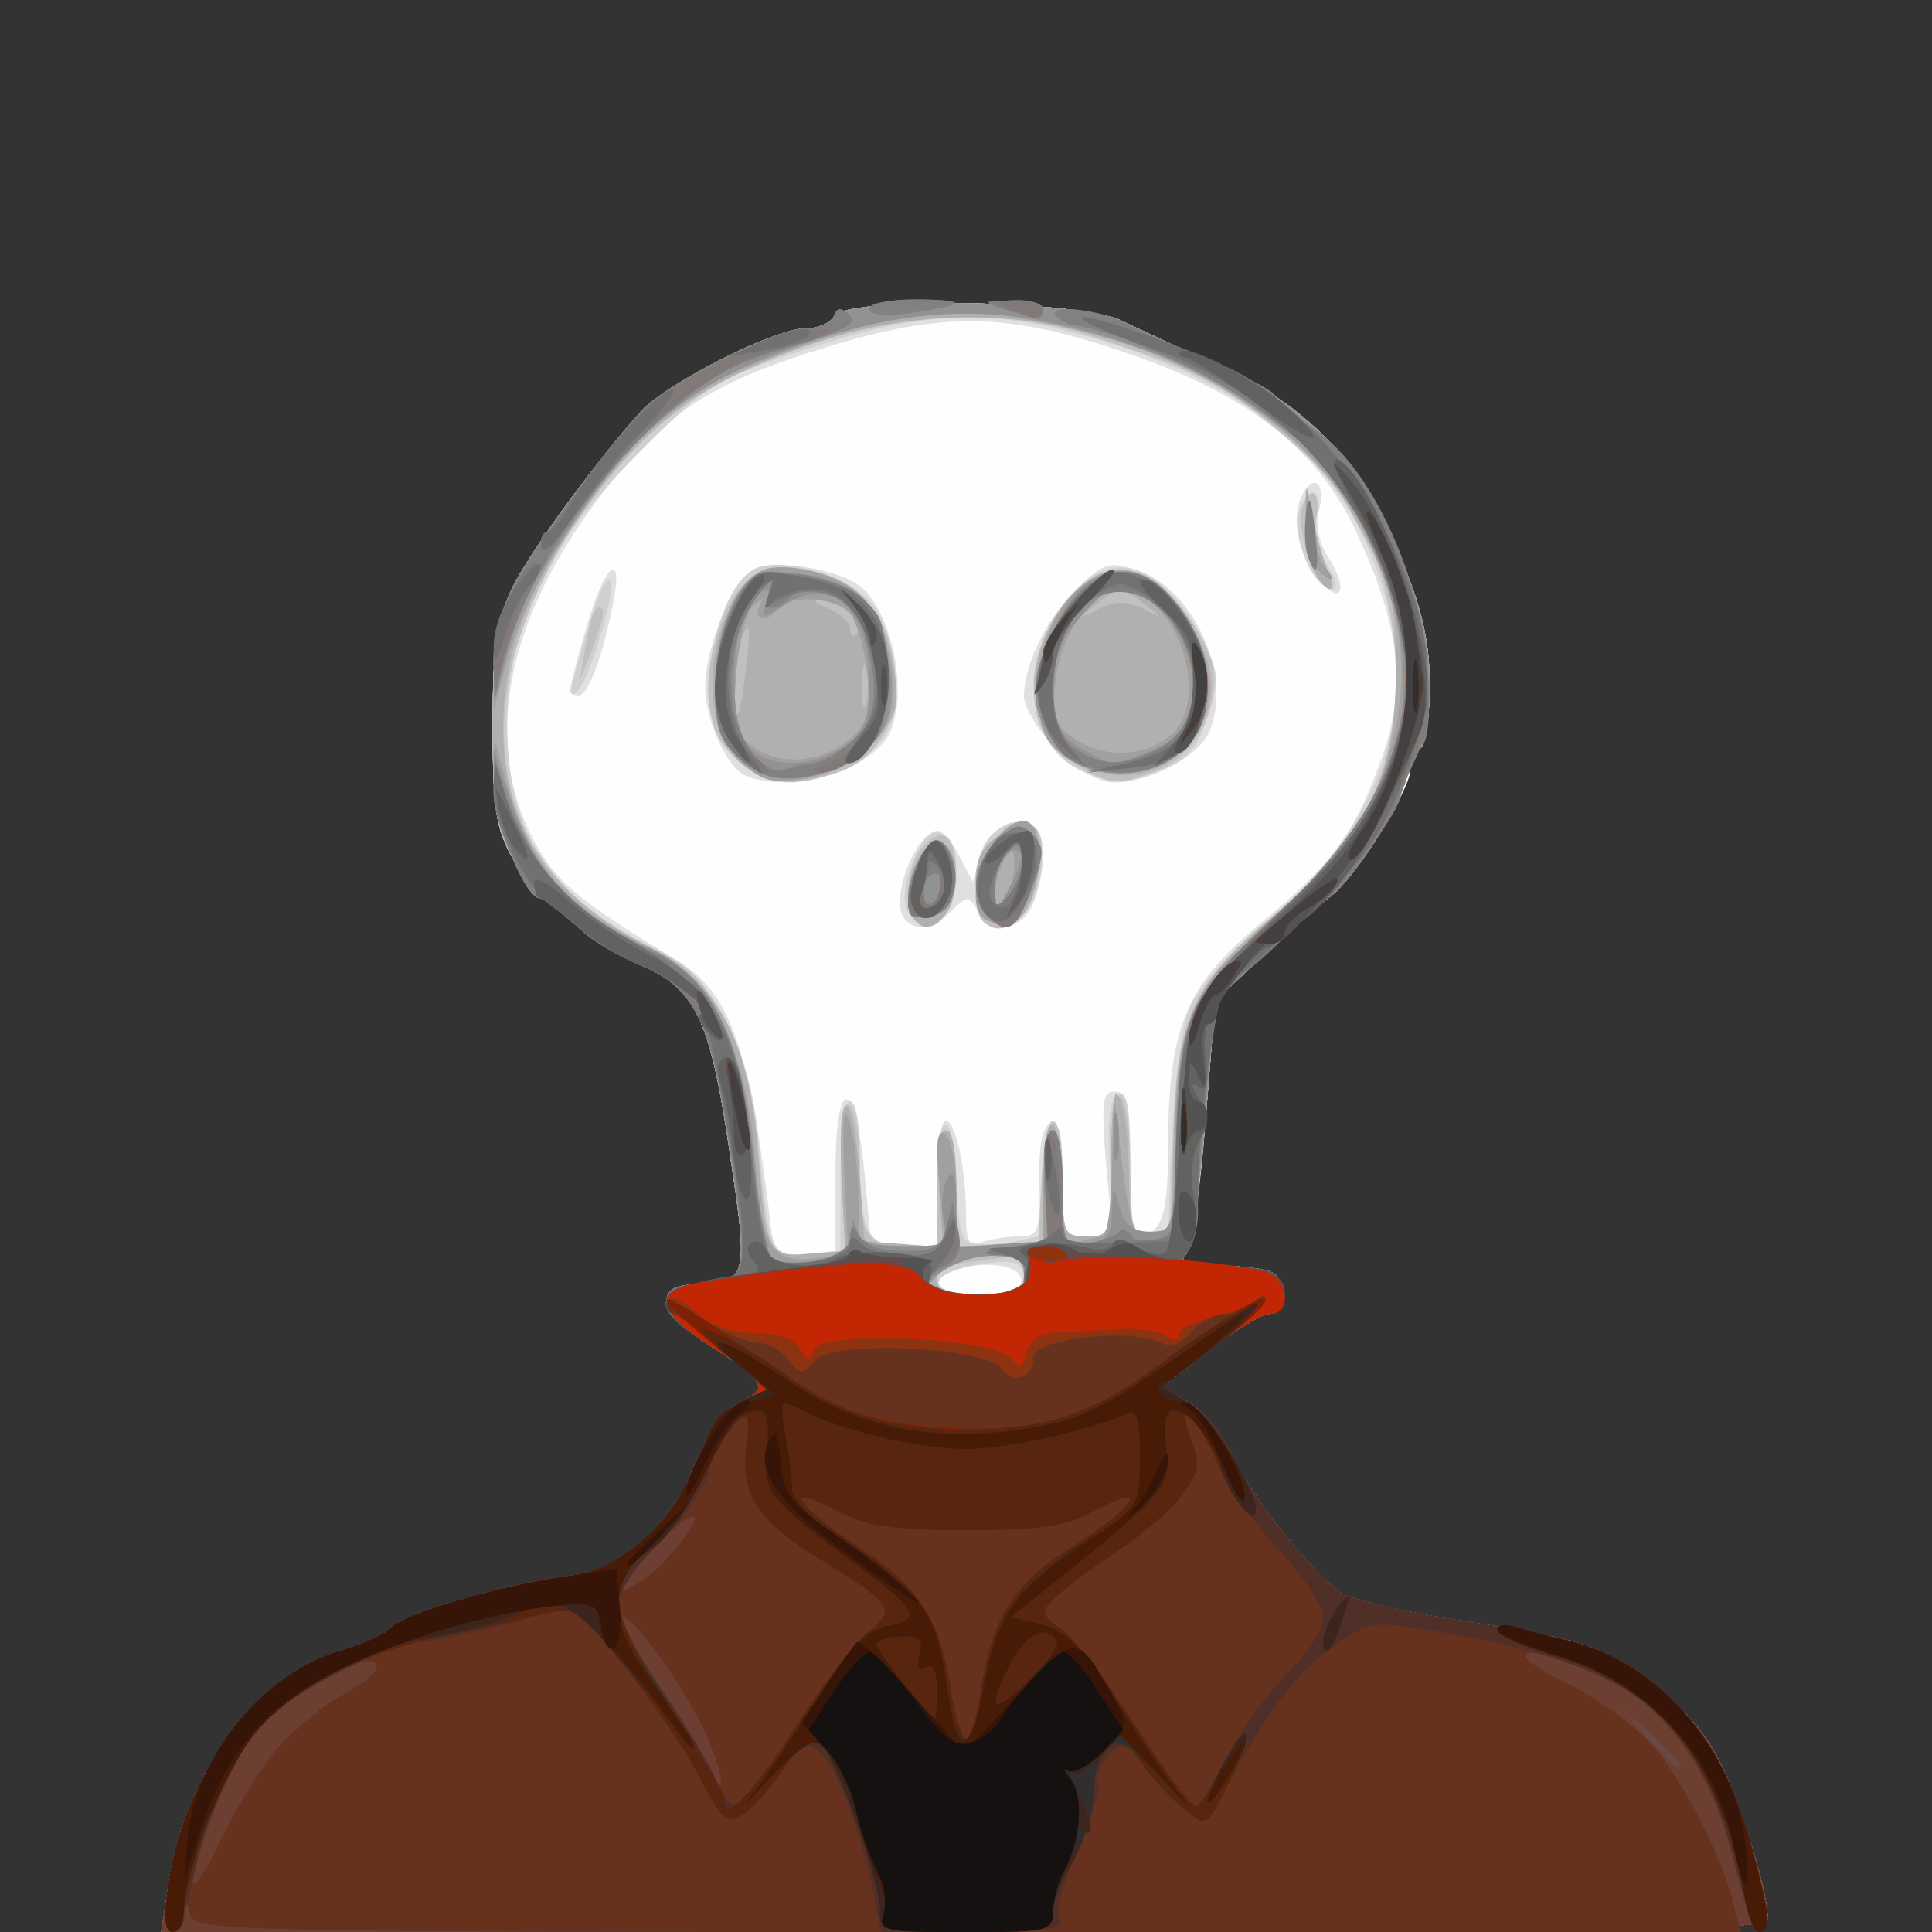 <!DOCTYPE svg PUBLIC "-//W3C//DTD SVG 20010904//EN" "http://www.w3.org/TR/2001/REC-SVG-20010904/DTD/svg10.dtd">
<svg version="1.0" xmlns="http://www.w3.org/2000/svg" width="200px" height="200px" viewBox="0 0 2000 2000" preserveAspectRatio="xMidYMid meet">
<rect x="0" y="0" width="2000" height="2000" fill="#333333" stroke="none"/>
<g id="layer101" fill="#fefefe" stroke="none">
 <path d="M174 1954 c15 -115 93 -221 181 -246 22 -6 45 -17 50 -23 12 -14 120 -46 180 -53 58 -6 104 -45 133 -113 15 -36 33 -61 49 -68 30 -14 25 -21 -32 -58 -52 -32 -60 -63 -17 -63 55 0 57 -7 39 -126 -21 -148 -36 -180 -92 -204 -25 -11 -57 -31 -72 -45 -16 -14 -30 -25 -34 -25 -3 0 -15 -17 -27 -39 -19 -33 -22 -54 -22 -140 0 -84 4 -109 21 -144 21 -41 91 -136 133 -181 27 -30 138 -86 170 -86 13 0 26 -6 29 -12 6 -21 254 -18 298 4 19 9 59 28 89 41 100 43 158 102 198 199 24 57 32 92 32 137 0 33 -4 63 -10 66 -5 3 -10 13 -10 22 0 21 -59 114 -84 132 -11 8 -42 35 -69 61 l-49 46 -10 124 c-5 69 -14 130 -20 137 -8 10 -2 13 30 13 22 0 47 3 56 6 20 8 21 44 1 44 -9 0 -37 17 -64 38 l-48 38 28 16 c15 9 34 32 42 50 18 43 91 134 119 149 12 6 61 17 109 25 48 7 105 17 126 23 56 15 117 63 147 113 23 39 56 143 56 175 0 11 -159 13 -831 13 l-832 0 7 -46z"/>
 </g>
<g id="layer102" fill="#e1e0e0" stroke="none">
 <path d="M174 1954 c15 -115 93 -221 181 -246 22 -6 45 -17 50 -23 12 -14 120 -46 180 -53 58 -6 104 -45 133 -113 15 -36 33 -61 49 -68 30 -14 25 -21 -32 -58 -52 -32 -60 -63 -17 -63 55 0 57 -7 39 -126 -21 -148 -36 -180 -92 -204 -25 -11 -57 -31 -72 -45 -16 -14 -30 -25 -34 -25 -3 0 -15 -17 -27 -39 -19 -33 -22 -54 -22 -140 0 -84 4 -109 21 -144 21 -41 91 -136 133 -181 27 -30 138 -86 170 -86 13 0 26 -6 29 -12 6 -21 254 -18 298 4 19 9 59 28 89 41 100 43 158 102 198 199 24 57 32 92 32 137 0 33 -4 62 -9 65 -5 3 -12 17 -15 32 -9 33 -55 105 -80 123 -11 8 -42 35 -69 61 l-49 46 -10 124 c-6 69 -15 131 -20 138 -8 9 -1 12 30 12 22 0 47 3 56 6 20 8 21 44 1 44 -9 0 -37 17 -64 38 l-48 38 28 16 c15 9 34 32 42 50 18 43 91 134 119 149 12 6 61 17 109 25 48 7 105 17 126 23 56 15 117 63 147 113 23 39 56 143 56 175 0 11 -159 13 -831 13 l-832 0 7 -46z m883 -629 c0 -16 -41 -21 -71 -9 -30 12 -16 24 27 24 32 0 44 -4 44 -15z m-192 -107 c-1 -105 20 -107 30 -3 l7 75 34 0 34 0 0 -65 c0 -36 4 -65 9 -65 10 0 21 49 21 97 0 28 3 34 16 29 9 -3 26 -6 38 -6 21 0 23 -4 22 -57 -1 -36 3 -58 12 -60 9 -3 12 12 12 56 0 59 1 61 26 61 l26 0 -7 -75 c-5 -64 -4 -75 9 -75 13 0 16 13 16 75 0 41 3 75 8 75 23 -1 31 -21 31 -82 0 -137 16 -177 104 -249 69 -58 91 -89 119 -169 24 -70 17 -130 -25 -223 -40 -90 -112 -147 -236 -190 -126 -44 -193 -45 -314 -8 -115 35 -164 65 -225 141 -105 131 -134 261 -82 365 24 47 45 65 152 130 53 32 73 88 94 258 5 47 6 48 37 45 l32 -3 0 -77z"/>
 <path d="M935 949 c-13 -21 14 -89 36 -89 5 0 15 12 22 26 l14 27 7 -26 c6 -26 37 -44 56 -32 13 8 13 46 0 79 -11 30 -44 35 -58 9 -9 -16 -11 -16 -27 0 -19 19 -41 22 -50 6z"/>
 <path d="M772 803 c-19 -7 -42 -58 -42 -92 0 -41 28 -109 50 -121 19 -10 72 -4 103 12 38 19 60 115 37 159 -21 37 -102 61 -148 42z"/>
 <path d="M1094 776 c-19 -19 -34 -44 -34 -55 0 -34 25 -84 57 -114 27 -25 32 -26 62 -16 60 21 99 116 71 170 -13 24 -61 49 -96 49 -16 0 -38 -12 -60 -34z"/>
 <path d="M590 715 c0 -3 7 -32 17 -65 17 -63 39 -84 28 -27 -11 56 -26 97 -36 97 -5 0 -9 -2 -9 -5z"/>
 <path d="M1368 603 c-21 -24 -31 -59 -23 -83 10 -30 28 -25 21 6 -5 17 -1 35 9 51 20 30 15 51 -7 26z"/>
 </g>
<g id="layer103" fill="#d0d0d0" stroke="none">
 <path d="M174 1954 c15 -115 93 -221 181 -246 22 -6 45 -17 50 -23 12 -14 120 -46 180 -53 58 -6 104 -45 133 -113 15 -36 33 -61 49 -68 30 -14 25 -21 -32 -58 -52 -32 -60 -63 -17 -63 55 0 57 -7 39 -126 -21 -148 -36 -180 -92 -204 -25 -11 -57 -31 -72 -45 -16 -14 -30 -25 -34 -25 -3 0 -15 -17 -27 -39 -19 -33 -22 -54 -22 -140 0 -84 4 -109 21 -144 21 -41 91 -136 133 -181 27 -30 138 -86 170 -86 13 0 26 -6 29 -12 6 -21 254 -18 298 4 19 9 59 28 89 41 100 43 158 102 198 199 24 57 32 92 32 137 0 33 -4 62 -9 65 -5 3 -12 17 -15 32 -9 33 -55 105 -80 123 -11 8 -42 35 -69 61 l-49 46 -10 124 c-6 69 -15 131 -20 138 -8 9 -1 12 30 12 22 0 47 3 56 6 20 8 21 44 1 44 -9 0 -37 17 -64 38 l-48 38 28 16 c15 9 34 32 42 50 18 43 91 134 119 149 12 6 61 17 109 25 48 7 105 17 126 23 56 15 117 63 147 113 23 39 56 143 56 175 0 11 -159 13 -831 13 l-832 0 7 -46z m886 -627 c0 -21 -8 -24 -47 -18 -55 9 -55 31 1 31 32 0 46 -4 46 -13z m-190 -107 c0 -47 4 -80 10 -80 6 0 10 24 10 53 0 83 7 97 46 97 l34 0 0 -66 c0 -41 4 -63 10 -59 6 3 10 30 10 60 0 30 5 57 11 60 6 4 26 4 45 1 l34 -7 0 -59 c0 -33 4 -60 10 -60 6 0 10 27 10 60 0 58 1 60 26 60 26 0 26 0 23 -72 -3 -51 0 -72 9 -75 9 -4 12 15 12 71 0 69 2 76 20 76 14 0 20 -7 20 -22 3 -116 10 -189 23 -218 9 -20 44 -59 82 -90 129 -107 164 -245 98 -390 -47 -104 -147 -175 -303 -216 -94 -25 -163 -20 -277 18 -93 31 -102 37 -170 105 -99 99 -137 179 -138 282 0 116 43 179 159 236 54 26 92 99 101 193 11 120 12 122 51 122 l34 0 0 -80z"/>
 <path d="M941 946 c-15 -18 12 -90 31 -84 17 6 22 66 7 84 -15 18 -23 18 -38 0z"/>
 <path d="M1017 953 c-13 -13 -7 -72 9 -88 38 -38 68 7 44 66 -12 27 -38 38 -53 22z"/>
 <path d="M763 786 c-23 -20 -28 -32 -28 -73 0 -56 20 -110 46 -124 26 -13 93 5 119 33 26 28 37 102 19 135 -15 28 -64 53 -103 53 -14 0 -38 -11 -53 -24z"/>
 <path d="M1124 800 c-70 -28 -71 -133 -2 -197 35 -32 83 -13 117 48 23 43 24 49 12 88 -10 34 -20 46 -46 57 -39 16 -51 16 -81 4z"/>
 <path d="M593 705 c22 -80 31 -105 38 -105 10 0 -19 101 -33 115 -7 7 -8 4 -5 -10z"/>
 <path d="M1362 598 c-15 -20 -23 -54 -16 -72 10 -25 22 -19 16 9 -2 14 3 36 12 50 17 25 7 36 -12 13z"/>
 </g>
<g id="layer104" fill="#c1c0bf" stroke="none">
 <path d="M174 1954 c15 -115 93 -221 181 -246 22 -6 45 -17 50 -23 12 -14 120 -46 180 -53 58 -6 104 -45 133 -113 15 -36 33 -61 49 -68 30 -14 25 -21 -32 -58 -52 -32 -60 -63 -17 -63 55 0 57 -7 39 -126 -21 -148 -36 -180 -92 -204 -25 -11 -57 -31 -72 -45 -16 -14 -30 -25 -34 -25 -3 0 -15 -17 -27 -39 -19 -33 -22 -54 -22 -140 0 -84 4 -109 21 -144 21 -41 91 -136 133 -181 27 -30 138 -86 170 -86 13 0 26 -6 29 -12 6 -21 254 -18 298 4 19 9 59 28 89 41 100 43 158 102 198 199 24 57 32 92 32 137 0 33 -4 62 -9 65 -5 3 -12 17 -15 32 -9 33 -55 105 -80 123 -11 8 -42 35 -69 61 l-49 46 -10 124 c-6 69 -15 131 -20 138 -8 9 -1 12 30 12 22 0 47 3 56 6 20 8 21 44 1 44 -9 0 -37 17 -64 38 l-48 38 28 16 c15 9 34 32 42 50 18 43 91 134 119 149 12 6 61 17 109 25 48 7 105 17 126 23 56 15 117 63 147 113 23 39 56 143 56 175 0 11 -159 13 -831 13 l-832 0 7 -46z m886 -635 c0 -18 -4 -20 -37 -15 -21 3 -41 5 -45 6 -5 0 -8 7 -8 15 0 11 12 15 45 15 39 0 45 -3 45 -21z m-189 -103 c-2 -55 0 -76 8 -72 6 4 11 31 11 61 0 74 6 85 46 85 l34 0 0 -60 c0 -33 4 -60 10 -60 6 0 10 27 10 61 l0 60 43 -3 42 -3 3 -62 c4 -80 22 -82 22 -3 0 57 1 60 25 60 24 0 25 -2 25 -76 0 -47 4 -73 10 -69 6 3 10 37 10 76 0 62 2 69 20 69 11 0 20 -6 21 -12 1 -7 2 -51 4 -98 3 -117 21 -154 104 -223 93 -78 126 -143 126 -247 -1 -106 -37 -184 -118 -251 -61 -52 -90 -67 -197 -101 -112 -37 -241 -22 -375 43 -112 55 -221 213 -232 340 -10 109 41 195 147 248 47 23 59 35 82 82 18 37 29 77 33 129 9 109 10 112 53 108 l37 -3 -4 -79z"/>
 <path d="M947 953 c-13 -12 -7 -62 9 -77 21 -22 34 -11 34 28 0 41 -24 68 -43 49z"/>
 <path d="M1017 953 c-4 -3 -7 -21 -7 -39 0 -25 7 -38 25 -50 33 -22 49 -9 42 33 -9 51 -38 79 -60 56z"/>
 <path d="M767 790 c-33 -26 -42 -71 -27 -125 18 -64 45 -86 94 -75 53 12 83 43 91 95 8 56 -13 99 -56 114 -46 16 -73 14 -102 -9z"/>
 <path d="M1118 794 c-34 -18 -48 -43 -48 -84 0 -58 47 -120 91 -120 33 0 84 54 94 99 9 44 -18 94 -58 109 -41 15 -46 15 -79 -4z"/>
 <path d="M606 670 c6 -36 11 -46 18 -39 2 2 -3 20 -10 39 l-14 35 6 -35z"/>
 <path d="M1356 580 c-7 -18 -11 -41 -9 -51 8 -28 21 -23 16 5 -3 13 0 34 7 46 6 12 9 24 6 27 -3 3 -12 -9 -20 -27z"/>
 </g>
<g id="layer105" fill="#b1b0b0" stroke="none">
 <path d="M174 1954 c15 -115 93 -221 181 -246 22 -6 45 -17 50 -23 12 -14 120 -46 180 -53 58 -6 104 -45 133 -113 15 -36 33 -61 49 -68 30 -14 25 -21 -32 -58 -52 -32 -60 -63 -17 -63 55 0 57 -7 39 -126 -21 -148 -36 -180 -92 -204 -25 -11 -57 -31 -72 -45 -16 -14 -30 -25 -34 -25 -3 0 -15 -17 -27 -39 -19 -33 -22 -54 -22 -140 0 -84 4 -109 21 -144 21 -41 91 -136 133 -181 27 -30 138 -86 170 -86 13 0 26 -6 29 -12 6 -21 254 -18 298 4 19 9 59 28 89 41 100 43 158 102 198 199 24 57 32 92 32 137 0 33 -4 62 -9 65 -5 3 -12 17 -15 32 -9 33 -55 105 -80 123 -11 8 -42 35 -69 61 l-49 46 -10 124 c-6 69 -15 131 -20 138 -8 9 -1 12 30 12 22 0 47 3 56 6 20 8 21 44 1 44 -9 0 -37 17 -64 38 l-48 38 28 16 c15 9 34 32 42 50 18 43 91 134 119 149 12 6 61 17 109 25 48 7 105 17 126 23 56 15 117 63 147 113 23 39 56 143 56 175 0 11 -159 13 -831 13 l-832 0 7 -46z m886 -634 c0 -15 -7 -20 -29 -20 -39 0 -61 9 -61 26 0 10 13 14 45 14 38 0 45 -3 45 -20z m-189 -105 c-4 -95 12 -92 19 3 l5 67 41 3 40 3 -4 -61 c-3 -40 -1 -60 7 -60 7 0 11 22 11 60 l0 60 45 0 45 0 0 -66 c0 -41 4 -63 10 -59 6 3 10 31 10 61 0 51 1 54 25 54 24 0 25 -2 25 -77 0 -42 3 -74 6 -71 8 9 12 37 13 96 1 45 4 52 21 52 24 0 22 8 25 -105 4 -122 19 -156 105 -228 94 -79 125 -141 125 -252 0 -73 -3 -86 -38 -150 -30 -57 -49 -79 -104 -118 -137 -98 -302 -124 -457 -73 -105 35 -163 73 -221 147 -65 83 -97 152 -103 225 -9 119 37 197 149 254 73 38 105 97 114 218 8 98 10 104 53 100 l37 -3 -4 -80z"/>
 <path d="M943 944 c-9 -23 10 -69 27 -69 19 0 26 51 9 71 -15 18 -28 18 -36 -2z"/>
 <path d="M1023 953 c-7 -2 -13 -20 -13 -39 0 -25 6 -38 26 -50 22 -15 27 -15 35 -3 11 16 4 66 -12 86 -12 14 -16 15 -36 6z"/>
 <path d="M773 795 c-45 -32 -48 -127 -5 -184 16 -21 26 -25 53 -23 64 7 93 37 105 108 5 36 3 45 -22 73 -35 39 -96 51 -131 26z m0 -110 c4 -32 3 -43 -3 -30 -8 19 -14 93 -6 84 2 -2 6 -26 9 -54z m124 8 c-3 -10 -5 -2 -5 17 0 19 2 27 5 18 2 -10 2 -26 0 -35z m-17 -58 c-7 -8 -20 -15 -29 -14 -11 0 -9 3 7 9 12 5 22 15 22 21 0 7 3 9 6 6 4 -4 1 -13 -6 -22z"/>
 <path d="M1120 792 c-59 -30 -65 -110 -14 -172 45 -53 96 -35 137 46 41 81 -43 167 -123 126z m63 -162 c21 11 21 10 3 -4 -11 -9 -23 -16 -26 -16 -3 0 -15 7 -26 16 -18 14 -18 15 4 4 16 -8 28 -8 45 0z"/>
 <path d="M1360 591 c-5 -11 -9 -35 -9 -53 l1 -33 8 35 c4 19 11 43 15 53 10 23 -2 22 -15 -2z"/>
 </g>
<g id="layer106" fill="#a1a09f" stroke="none">
 <path d="M174 1954 c15 -115 93 -221 181 -246 22 -6 45 -17 50 -23 12 -14 120 -46 180 -53 58 -6 104 -45 133 -113 15 -36 33 -61 49 -68 30 -14 25 -21 -32 -58 -52 -32 -60 -63 -17 -63 55 0 57 -7 39 -126 -21 -148 -36 -180 -92 -204 -25 -11 -57 -31 -72 -45 -16 -14 -30 -25 -34 -25 -16 0 -49 -82 -48 -121 l1 -44 13 48 c21 75 55 119 122 155 32 17 66 39 75 49 32 35 55 108 60 187 6 88 17 106 67 98 l29 -4 -4 -81 c-2 -56 -1 -74 5 -57 5 14 9 49 10 78 l1 52 44 0 44 0 -5 -62 c-5 -45 -3 -59 5 -54 7 4 12 31 12 62 l0 54 45 0 45 0 0 -60 c0 -33 4 -60 10 -60 6 0 10 27 10 61 0 52 2 60 16 55 9 -3 20 -6 25 -6 5 0 10 -33 10 -72 l2 -73 9 73 c9 67 12 73 32 70 19 -3 21 -9 22 -88 1 -113 16 -161 62 -202 96 -86 130 -127 152 -184 64 -167 -25 -343 -215 -429 -72 -33 -199 -59 -254 -52 -73 9 -216 61 -259 95 -75 60 -153 177 -177 266 l-14 51 0 -43 c-1 -25 8 -60 20 -85 21 -41 91 -136 133 -181 27 -30 138 -86 170 -86 13 0 26 -6 29 -12 6 -21 254 -18 298 4 19 9 59 28 89 41 100 43 158 102 198 199 24 57 32 92 32 137 0 33 -4 62 -9 65 -5 3 -12 17 -15 32 -9 33 -55 105 -80 123 -11 8 -42 35 -69 61 l-49 46 -10 124 c-6 69 -15 131 -20 138 -8 9 -1 12 30 12 22 0 47 3 56 6 20 8 21 44 1 44 -9 0 -37 17 -64 38 l-48 38 28 16 c15 9 34 32 42 50 18 43 91 134 119 149 12 6 61 17 109 25 48 7 105 17 126 23 56 15 117 63 147 113 23 39 56 143 56 175 0 11 -159 13 -831 13 l-832 0 7 -46z m886 -634 c0 -16 -7 -20 -34 -20 -29 0 -66 20 -66 36 0 2 23 4 50 4 43 0 50 -3 50 -20z"/>
 <path d="M1023 953 c-32 -12 1 -103 37 -103 18 0 22 47 6 79 -17 31 -21 34 -43 24z m27 -58 c0 -17 -2 -17 -10 -5 -5 8 -10 24 -10 35 0 17 2 17 10 5 5 -8 10 -24 10 -35z"/>
 <path d="M940 928 c0 -13 6 -33 14 -44 19 -25 39 -7 34 32 -2 21 -9 30 -25 32 -18 3 -23 -1 -23 -20z"/>
 <path d="M766 787 c-21 -21 -26 -36 -26 -77 0 -54 19 -103 46 -118 22 -13 83 2 106 26 25 25 41 93 28 126 -11 31 -47 55 -93 63 -29 4 -40 1 -61 -20z m117 -25 c15 -13 18 -27 15 -64 -3 -26 -11 -54 -18 -63 -14 -17 -65 -20 -75 -5 -9 15 -27 12 -19 -2 5 -10 4 -10 -6 -1 -8 7 -16 39 -18 72 -4 52 -2 60 19 75 28 20 73 15 102 -12z"/>
 <path d="M1099 781 c-19 -16 -24 -29 -24 -68 0 -97 80 -157 133 -100 75 80 48 187 -48 187 -22 0 -47 -8 -61 -19z m109 -17 c49 -34 12 -152 -49 -154 -28 0 -61 46 -66 93 -5 38 -2 47 18 61 30 20 68 21 97 0z"/>
 <path d="M1362 588 c-7 -7 -11 -28 -10 -47 l1 -36 4 35 c3 19 9 41 15 47 13 16 6 17 -10 1z"/>
 </g>
<g id="layer107" fill="#939292" stroke="none">
 <path d="M174 1954 c15 -115 93 -221 181 -246 22 -6 45 -17 50 -23 12 -14 120 -46 180 -53 58 -6 104 -45 133 -113 15 -36 33 -61 49 -68 30 -14 25 -21 -32 -58 -52 -32 -60 -63 -17 -63 55 0 57 -7 39 -126 -21 -148 -36 -180 -92 -204 -25 -11 -57 -31 -72 -45 -16 -14 -30 -25 -34 -25 -15 0 -49 -82 -48 -116 l0 -39 13 40 c28 88 68 134 143 164 68 28 102 93 114 225 5 49 13 94 18 99 4 4 25 5 45 2 27 -6 36 -12 37 -29 1 -17 2 -17 6 -3 3 13 15 17 50 17 44 0 45 -1 40 -28 -3 -15 -2 -34 4 -42 6 -11 9 -2 9 28 l0 43 47 -3 47 -3 -3 -57 c-1 -36 2 -58 8 -58 7 0 11 24 11 59 0 57 1 59 25 57 21 -1 25 -6 26 -31 1 -29 1 -29 8 -5 5 18 14 25 31 25 24 0 25 -2 27 -86 3 -135 12 -157 96 -233 149 -133 176 -250 96 -414 -41 -84 -127 -149 -249 -189 -117 -38 -204 -38 -323 1 -106 35 -167 79 -230 168 -55 78 -67 101 -83 158 l-12 45 -1 -38 c-1 -21 9 -57 20 -80 21 -41 91 -136 133 -181 27 -30 138 -86 170 -86 13 0 26 -6 29 -12 6 -21 254 -18 298 4 19 9 59 28 89 41 100 43 158 102 198 199 24 57 32 92 32 137 0 33 -4 62 -9 65 -5 3 -12 17 -15 32 -9 33 -55 105 -80 123 -11 8 -42 35 -69 61 l-49 46 -10 124 c-6 69 -15 131 -20 138 -8 9 -1 12 30 12 22 0 47 3 56 6 20 8 21 44 1 44 -9 0 -37 17 -64 38 l-48 38 28 16 c15 9 34 32 42 50 18 43 91 134 119 149 12 6 61 17 109 25 48 7 105 17 126 23 56 15 117 63 147 113 23 39 56 143 56 175 0 11 -159 13 -831 13 l-832 0 7 -46z m886 -634 c0 -16 -7 -20 -34 -20 -29 0 -66 20 -66 36 0 2 23 4 50 4 43 0 50 -3 50 -20z"/>
 <path d="M1153 1175 c0 -22 2 -30 4 -17 2 12 2 30 0 40 -3 9 -5 -1 -4 -23z"/>
 <path d="M1022 948 c-19 -19 -14 -55 10 -78 19 -18 24 -18 37 -6 12 13 12 20 0 52 -16 41 -29 50 -47 32z m34 -65 c-11 -11 -26 10 -26 35 l1 27 15 -28 c9 -16 13 -31 10 -34z"/>
 <path d="M940 928 c0 -13 7 -33 15 -44 13 -16 16 -17 25 -4 18 26 8 65 -17 68 -18 3 -23 -1 -23 -20z"/>
 <path d="M778 795 c-15 -9 -31 -27 -34 -41 -10 -38 1 -110 21 -140 15 -23 21 -25 63 -20 26 3 54 14 65 25 22 21 36 84 27 120 -12 52 -93 83 -142 56z m85 -16 c30 -16 37 -28 37 -71 0 -79 -39 -114 -89 -81 -22 14 -24 14 -18 -1 10 -26 -9 -18 -21 9 -18 38 -15 120 4 139 18 19 56 21 87 5z"/>
 <path d="M1100 780 c-11 -11 -22 -31 -26 -45 -9 -35 22 -112 53 -132 78 -51 167 104 98 172 -31 32 -96 34 -125 5z m94 -4 c25 -10 35 -22 40 -46 8 -45 -20 -102 -58 -115 -25 -9 -31 -6 -57 23 -21 24 -29 42 -29 70 0 42 6 54 35 70 26 15 29 15 69 -2z"/>
 <path d="M1354 576 c-3 -8 -4 -27 -2 -43 3 -23 5 -20 9 15 5 43 2 53 -7 28z"/>
 </g>
<g id="layer108" fill="#828280" stroke="none">
 <path d="M174 1954 c15 -115 93 -221 181 -246 22 -6 45 -17 50 -23 12 -14 120 -46 180 -53 58 -6 104 -45 133 -113 15 -36 33 -61 49 -68 30 -14 25 -21 -32 -58 -52 -32 -60 -63 -17 -63 56 0 58 -7 39 -133 -22 -143 -36 -173 -93 -198 -24 -10 -56 -30 -71 -44 -16 -14 -30 -25 -34 -25 -14 0 -49 -81 -48 -111 1 -31 1 -32 8 -9 26 84 77 143 152 174 67 28 96 87 109 220 5 49 13 93 19 99 15 15 81 -1 81 -21 1 -15 2 -15 10 -2 5 10 23 15 46 15 32 0 39 -4 44 -25 l6 -25 6 28 c4 21 1 30 -13 38 -33 17 -21 29 30 29 33 0 51 -5 54 -14 7 -19 -1 -26 -32 -27 -17 -1 -12 -4 14 -8 l40 -6 -3 -57 c-2 -36 1 -58 7 -58 7 0 11 25 11 60 0 57 1 61 23 58 12 -2 27 -7 34 -11 6 -4 13 -3 15 3 1 5 13 7 25 4 20 -6 22 -12 22 -92 1 -138 8 -156 100 -242 148 -139 173 -259 87 -416 -25 -46 -49 -71 -104 -111 -58 -42 -149 -82 -194 -87 -3 -1 -10 -4 -14 -8 -13 -14 44 -8 73 7 15 8 56 26 91 41 34 15 62 30 62 34 0 4 18 19 40 34 85 56 147 255 106 340 -9 19 -16 37 -16 40 0 13 -56 91 -74 105 -11 8 -42 35 -69 61 l-49 46 -9 90 c-5 49 -9 104 -9 123 1 18 -4 39 -11 47 -9 12 -5 14 29 14 22 0 47 3 56 6 20 8 21 44 1 44 -9 0 -37 17 -64 38 l-48 38 28 16 c15 9 34 32 42 50 18 43 91 134 119 149 12 6 61 17 109 25 48 7 105 17 126 23 56 15 117 63 147 113 23 39 56 143 56 175 0 11 -159 13 -831 13 l-832 0 7 -46z"/>
 <path d="M1022 948 c-19 -19 -14 -55 10 -78 19 -18 24 -18 37 -6 12 13 12 20 0 52 -16 41 -29 50 -47 32z m38 -61 c0 -16 -3 -17 -15 -7 -8 7 -15 24 -15 39 1 25 1 25 15 7 8 -11 15 -29 15 -39z"/>
 <path d="M944 919 c8 -43 24 -59 37 -39 17 27 6 65 -20 68 -22 4 -23 1 -17 -29z m29 -12 c-3 -5 -9 -3 -14 4 -4 7 -5 17 -2 22 3 5 9 3 14 -4 4 -7 5 -17 2 -22z"/>
 <path d="M785 799 c-11 -6 -26 -19 -32 -27 -19 -23 -16 -101 5 -142 14 -30 22 -35 52 -36 42 -1 86 19 100 46 6 12 10 44 8 72 -2 41 -8 55 -28 69 -33 24 -80 32 -105 18z m59 -9 c7 0 25 -11 39 -24 22 -20 25 -30 21 -67 -3 -23 -10 -51 -15 -61 -12 -22 -57 -34 -72 -19 -16 16 -27 13 -21 -6 5 -15 3 -15 -10 2 -53 64 -28 201 32 180 8 -3 19 -5 26 -5z"/>
 <path d="M1112 788 c-13 -7 -27 -27 -33 -49 -10 -32 -9 -43 11 -84 38 -79 97 -84 140 -13 59 96 -19 193 -118 146z m87 -13 c74 -38 25 -181 -55 -161 -52 13 -75 130 -32 160 28 20 51 20 87 1z"/>
 <path d="M511 687 c-1 -21 8 -56 19 -78 21 -40 95 -142 134 -184 27 -29 139 -85 170 -85 13 0 26 -6 29 -12 3 -10 8 -10 16 -2 9 8 -3 15 -46 28 -32 9 -67 22 -78 28 -97 52 -210 198 -234 303 l-9 40 -1 -38z"/>
 <path d="M1354 576 c-3 -8 -4 -27 -2 -43 3 -23 5 -20 9 15 5 43 2 53 -7 28z"/>
 <path d="M900 320 c0 -5 21 -10 47 -10 55 0 54 5 -4 14 -27 4 -43 2 -43 -4z"/>
 <path d="M1040 320 c-24 -8 -23 -8 8 -9 17 -1 32 4 32 9 0 11 -5 11 -40 0z"/>
 </g>
<g id="layer109" fill="#828081" stroke="none">
 <path d="M174 1954 c15 -115 93 -221 181 -246 22 -6 45 -17 50 -23 12 -14 120 -46 180 -53 58 -6 104 -45 133 -113 15 -36 33 -61 49 -68 30 -14 25 -21 -32 -58 -52 -32 -60 -63 -17 -63 56 0 58 -7 39 -133 -22 -143 -36 -173 -93 -198 -24 -10 -56 -30 -71 -44 -16 -14 -30 -25 -34 -25 -14 0 -49 -81 -48 -111 1 -31 1 -32 8 -9 26 85 77 143 153 174 64 27 94 89 108 225 5 46 13 88 19 94 16 16 81 -1 81 -21 1 -15 2 -15 10 -2 5 9 25 17 45 18 31 2 38 -1 43 -20 5 -21 6 -21 12 -2 5 13 1 23 -11 32 -31 22 -22 32 30 32 33 0 51 -5 54 -14 7 -19 -1 -26 -32 -27 -17 -1 -12 -4 14 -8 l40 -6 -3 -57 c-1 -35 2 -58 8 -58 6 0 10 26 10 60 0 57 1 60 24 60 14 0 28 -5 32 -11 4 -8 8 -8 13 0 4 5 16 8 28 5 20 -6 22 -13 22 -92 1 -138 8 -156 99 -242 91 -85 104 -105 127 -183 21 -72 9 -145 -38 -231 -26 -48 -49 -72 -105 -113 -58 -42 -149 -82 -194 -87 -3 -1 -10 -4 -14 -8 -13 -14 44 -8 73 7 15 8 56 26 91 41 34 15 62 30 62 34 0 4 18 19 40 34 58 39 113 155 118 254 3 43 0 72 -6 72 -5 0 -12 13 -15 30 -7 35 -54 109 -81 129 -11 8 -42 35 -69 61 l-49 46 -9 90 c-5 49 -9 104 -9 123 1 18 -4 39 -11 47 -9 12 -5 14 29 14 22 0 47 3 56 6 20 8 21 44 1 44 -9 0 -37 17 -64 38 l-48 38 28 16 c15 9 34 32 42 50 18 43 91 134 119 149 12 6 61 17 109 25 48 7 105 17 126 23 56 15 117 63 147 113 23 39 56 143 56 175 0 11 -159 13 -831 13 l-832 0 7 -46z"/>
 <path d="M1021 946 c-17 -20 -6 -68 18 -83 15 -10 22 -9 31 3 10 11 10 22 -1 51 -16 42 -31 50 -48 29z m39 -59 c0 -10 -5 -15 -11 -12 -14 9 -28 48 -21 59 7 12 32 -24 32 -47z"/>
 <path d="M940 936 c0 -24 19 -66 29 -66 14 0 23 36 16 60 -7 23 -45 28 -45 6z m32 -34 c-4 -13 -7 -12 -12 4 -4 10 -5 23 -2 28 7 13 21 -16 14 -32z"/>
 <path d="M785 799 c-11 -7 -26 -19 -32 -27 -19 -23 -16 -101 5 -142 14 -30 22 -35 52 -36 42 -1 86 19 100 46 6 12 10 44 8 72 -2 41 -8 54 -28 69 -33 23 -80 31 -105 18z m59 -9 c48 -18 65 -44 60 -91 -3 -24 -10 -51 -15 -61 -12 -23 -52 -33 -78 -19 -17 10 -20 9 -14 -5 4 -11 2 -15 -5 -11 -6 4 -18 27 -27 51 -14 35 -15 51 -5 84 9 36 30 61 52 62 4 0 18 -4 32 -10z"/>
 <path d="M1170 787 c58 -16 78 -51 61 -108 -22 -73 -95 -90 -126 -29 -20 39 -19 99 2 122 16 18 16 18 0 12 -9 -3 -22 -23 -28 -44 -10 -33 -9 -44 11 -85 38 -79 97 -84 140 -13 46 75 10 159 -67 157 l-38 -1 45 -11z"/>
 <path d="M511 682 c-1 -18 8 -51 19 -73 21 -40 95 -142 134 -184 27 -29 139 -85 170 -85 13 0 26 -6 29 -12 3 -10 8 -10 16 -2 9 8 -3 15 -46 28 -32 9 -67 22 -78 28 -97 52 -196 177 -231 293 l-12 40 -1 -33z"/>
 <path d="M1352 540 c0 -19 2 -27 5 -17 2 9 2 25 0 35 -3 9 -5 1 -5 -18z"/>
 <path d="M900 319 c0 -5 21 -9 47 -9 25 0 44 2 42 4 -10 8 -89 13 -89 5z"/>
 <path d="M1040 320 c-24 -8 -23 -8 8 -9 17 -1 32 4 32 9 0 11 -5 11 -40 0z"/>
 </g>
<g id="layer110" fill="#817a79" stroke="none">
 <path d="M174 1954 c15 -115 93 -221 181 -246 22 -6 45 -17 50 -23 12 -14 120 -46 180 -53 58 -6 104 -45 133 -113 15 -36 33 -61 49 -68 30 -14 25 -21 -32 -58 -52 -32 -60 -63 -17 -63 48 0 55 -12 48 -76 -21 -179 -40 -228 -102 -255 -25 -10 -52 -26 -60 -34 -8 -8 -23 -20 -32 -27 -31 -22 -62 -84 -61 -119 l1 -34 10 35 c15 58 60 113 118 146 104 59 125 97 141 248 4 43 12 83 18 89 12 12 81 0 81 -15 0 -9 3 -9 12 0 7 7 27 12 46 12 26 0 35 -5 40 -22 5 -21 6 -21 12 -2 5 13 1 23 -11 32 -31 22 -22 32 30 32 33 0 51 -5 54 -14 7 -19 -1 -26 -32 -27 -17 -1 -12 -4 14 -8 l40 -6 -3 -59 c-1 -33 1 -57 5 -52 8 7 8 12 11 79 l2 37 58 -4 c31 -2 58 -5 59 -5 1 -1 2 -40 2 -88 1 -140 8 -157 99 -243 88 -83 101 -101 126 -178 15 -44 16 -63 7 -113 -24 -138 -125 -253 -263 -300 -38 -13 -68 -26 -68 -30 0 -7 116 33 160 56 60 31 127 104 159 175 35 75 50 168 34 203 -6 12 -19 42 -29 67 -17 41 -144 180 -164 180 -4 0 -11 8 -15 17 -9 25 -27 171 -25 217 0 21 -5 44 -11 52 -9 12 -4 14 29 14 22 0 47 3 56 6 20 8 21 44 1 44 -9 0 -37 17 -64 38 l-48 38 28 16 c15 9 34 32 42 50 18 43 91 134 119 149 12 6 61 17 109 25 48 7 105 17 126 23 56 15 117 63 147 113 23 39 56 143 56 175 0 11 -159 13 -831 13 l-832 0 7 -46z"/>
 <path d="M1020 945 c-17 -21 -3 -73 22 -81 27 -8 38 11 28 47 -15 52 -28 61 -50 34z m40 -58 c0 -10 -5 -15 -11 -12 -14 9 -28 48 -21 59 7 12 32 -24 32 -47z"/>
 <path d="M940 936 c0 -24 19 -66 30 -66 16 0 24 49 10 65 -16 19 -40 19 -40 1z m32 -34 c-4 -13 -7 -12 -12 4 -4 10 -5 23 -2 28 7 13 21 -16 14 -32z"/>
 <path d="M774 792 c-38 -25 -44 -103 -13 -163 20 -39 22 -41 57 -34 62 11 72 15 87 45 24 46 19 107 -10 135 -13 14 -32 25 -42 24 -15 0 -14 -2 4 -9 37 -15 56 -54 48 -101 -11 -65 -50 -93 -95 -69 -17 9 -18 8 -13 -7 6 -16 5 -16 -10 -4 -23 18 -40 87 -32 127 3 19 16 40 28 49 21 15 13 22 -9 7z"/>
 <path d="M1164 790 c51 -13 64 -25 72 -65 7 -38 -14 -85 -48 -107 -46 -30 -97 21 -98 96 0 23 7 47 17 58 15 17 15 18 0 13 -9 -4 -21 -22 -27 -41 -15 -44 0 -90 40 -129 26 -25 34 -27 57 -19 38 13 73 68 73 114 0 53 -25 80 -80 85 l-45 5 39 -10z"/>
 <path d="M511 680 c-1 -34 34 -108 46 -96 3 3 0 13 -7 21 -7 9 -19 37 -26 63 -12 46 -13 46 -13 12z"/>
 <path d="M560 565 c0 -8 79 -114 103 -138 31 -31 145 -87 175 -86 27 0 27 0 4 10 -13 5 -35 11 -49 14 -24 4 -72 34 -118 73 -12 9 -40 43 -64 75 -41 54 -51 64 -51 52z"/>
 <path d="M1045 320 c-18 -8 -17 -9 8 -9 15 -1 27 4 27 9 0 12 -8 12 -35 0z"/>
 </g>
<g id="layer111" fill="#727171" stroke="none">
 <path d="M174 1954 c15 -115 93 -221 181 -246 22 -6 45 -17 50 -23 12 -14 120 -46 180 -53 58 -6 104 -45 133 -113 15 -36 33 -61 49 -68 30 -14 25 -21 -32 -58 -52 -33 -60 -63 -17 -63 57 0 61 -12 40 -135 -10 -60 -21 -117 -24 -125 -3 -8 -5 -17 -5 -20 -1 -14 -28 -35 -67 -51 -24 -10 -50 -26 -58 -34 -8 -8 -23 -20 -33 -27 -26 -18 -61 -92 -60 -125 1 -26 2 -26 11 7 15 58 60 113 118 146 104 59 126 99 139 246 4 43 12 83 18 89 14 14 83 3 83 -13 0 -9 3 -9 12 0 7 7 27 12 45 12 26 0 36 -5 43 -22 7 -19 9 -20 9 -5 1 10 -6 25 -14 33 -25 26 -17 34 35 34 28 0 50 -4 50 -10 0 -5 0 -13 1 -17 0 -5 -10 -11 -23 -15 -20 -5 -19 -6 7 -7 17 -1 36 -6 43 -13 9 -9 12 -9 12 0 0 7 19 10 58 9 l57 -2 2 -89 c4 -138 12 -156 112 -255 79 -77 90 -93 111 -154 19 -60 21 -75 11 -128 -24 -138 -125 -253 -263 -300 -38 -13 -68 -26 -68 -30 0 -7 116 33 160 56 60 31 127 104 159 174 47 101 50 152 16 242 -24 62 -39 85 -98 142 -38 37 -73 67 -77 67 -4 0 -11 8 -15 17 -10 24 -26 158 -25 212 0 24 -5 50 -11 57 -9 12 -4 14 29 14 22 0 47 3 56 6 20 8 21 44 1 44 -9 0 -37 17 -64 38 l-48 38 28 16 c15 9 34 32 42 50 18 43 91 134 119 149 12 6 61 17 109 25 48 7 105 17 126 23 56 15 117 63 147 113 23 39 56 143 56 175 0 11 -159 13 -831 13 l-832 0 7 -46z"/>
 <path d="M1087 1240 c-4 -14 -6 -36 -6 -50 1 -18 4 -14 10 14 10 44 6 75 -4 36z"/>
 <path d="M1020 946 c-17 -22 -3 -74 22 -82 27 -8 38 12 26 47 -14 39 -32 53 -48 35z m35 -37 c4 -17 5 -33 2 -36 -9 -8 -39 45 -32 57 11 18 23 11 30 -21z"/>
 <path d="M944 937 c-6 -17 12 -67 25 -67 5 0 12 12 15 26 10 38 -27 75 -40 41z m33 -13 c3 -8 1 -20 -6 -27 -8 -8 -11 -8 -11 0 0 6 -3 18 -6 27 -3 9 -1 16 5 16 7 0 14 -7 18 -16z"/>
 <path d="M761 774 c-27 -34 -27 -93 -1 -144 19 -38 22 -40 58 -35 75 11 102 41 102 113 0 37 -22 82 -41 82 -5 0 0 -13 12 -29 17 -24 20 -37 15 -68 -11 -56 -32 -83 -64 -83 -16 0 -34 6 -41 13 -10 10 -11 8 -5 -8 7 -18 6 -18 -9 -6 -39 31 -45 134 -10 173 9 10 13 18 10 18 -3 0 -15 -12 -26 -26z"/>
 <path d="M1162 791 c49 -10 66 -26 74 -66 7 -39 -14 -85 -50 -109 -24 -15 -28 -15 -50 -1 -47 31 -63 118 -29 159 l18 21 -22 -19 c-45 -37 -36 -113 20 -165 21 -19 30 -22 54 -14 38 13 73 67 73 113 0 54 -25 80 -80 85 -43 4 -43 4 -8 -4z"/>
 <path d="M511 672 c-1 -25 14 -58 36 -80 17 -18 17 -3 -1 17 -8 9 -19 32 -24 51 -8 26 -10 29 -11 12z"/>
 <path d="M560 560 c0 -5 3 -10 8 -10 4 0 16 -15 26 -34 21 -39 95 -120 103 -112 3 2 -11 21 -30 40 -20 19 -49 56 -67 81 -31 46 -40 53 -40 35z"/>
 <path d="M785 355 c34 -16 64 -20 50 -6 -6 4 -26 11 -45 14 l-35 6 30 -14z"/>
 </g>
<g id="layer112" fill="#626260" stroke="none">
 <path d="M174 1954 c15 -115 93 -221 181 -246 22 -6 45 -17 50 -23 12 -14 120 -46 180 -53 58 -6 104 -45 133 -113 15 -36 33 -61 49 -68 30 -14 25 -21 -32 -58 -71 -44 -62 -61 42 -75 9 -1 10 -5 2 -14 -6 -7 -6 -14 -1 -18 6 -3 12 1 16 9 6 16 47 20 74 7 9 -5 36 -7 58 -5 35 4 41 8 37 24 -5 17 0 19 45 19 37 0 51 -4 56 -17 4 -9 1 -20 -5 -24 -17 -10 30 -16 63 -8 16 4 28 3 30 -3 3 -7 11 -6 25 3 12 7 26 10 30 5 4 -4 11 -58 14 -120 3 -61 12 -123 19 -136 7 -14 46 -56 86 -93 76 -71 118 -139 130 -214 8 -52 -16 -146 -55 -211 -17 -30 -24 -49 -16 -46 29 12 83 138 91 216 5 40 0 59 -34 130 -26 56 -53 95 -81 121 -24 20 -45 37 -47 37 -11 0 -54 54 -54 66 0 8 -4 14 -8 14 -4 0 -6 16 -4 36 3 27 1 35 -7 29 -9 -5 -8 -1 1 14 10 17 10 25 0 41 -8 13 -10 35 -6 60 4 26 2 45 -6 55 -11 13 -7 15 28 15 22 0 47 3 56 6 20 8 21 44 1 44 -9 0 -37 17 -64 38 l-48 38 28 16 c15 9 34 32 42 50 18 43 91 134 119 149 12 6 61 17 109 25 48 7 105 17 126 23 56 15 117 63 147 113 23 39 56 143 56 175 0 11 -159 13 -831 13 l-832 0 7 -46z"/>
 <path d="M765 1228 c-2 -7 -6 -31 -8 -53 -3 -22 -8 -47 -12 -56 -3 -10 -2 -20 3 -23 14 -8 21 16 28 85 5 54 -1 77 -11 47z"/>
 <path d="M1082 1200 c0 -19 2 -27 5 -17 2 9 2 25 0 35 -3 9 -5 1 -5 -18z"/>
 <path d="M730 1065 c-7 -8 -9 -15 -5 -15 18 0 -24 -34 -62 -51 -24 -10 -55 -30 -70 -44 -16 -14 -30 -25 -34 -25 -3 0 -6 -7 -6 -15 0 -9 13 -3 36 18 20 18 58 43 84 56 28 15 55 37 63 54 17 32 14 46 -6 22z"/>
 <path d="M944 937 c-6 -17 12 -67 25 -67 5 0 12 12 15 26 10 38 -27 75 -40 41z m32 -11 c3 -8 1 -23 -5 -33 -9 -16 -10 -16 -11 -1 0 9 -3 23 -6 32 -3 9 -1 16 5 16 7 0 14 -6 17 -14z"/>
 <path d="M1050 932 c6 -13 10 -33 8 -44 -3 -21 -4 -21 -20 -4 -10 10 -18 13 -18 7 0 -9 31 -31 44 -31 13 0 5 57 -10 76 -14 18 -15 18 -4 -4z"/>
 <path d="M532 877 c-6 -6 -13 -26 -16 -42 -3 -17 -3 -23 0 -15 4 8 13 27 21 43 14 29 12 35 -5 14z"/>
 <path d="M756 768 c-9 -12 -16 -37 -16 -55 0 -41 27 -110 46 -117 9 -4 7 5 -7 23 -29 39 -37 113 -15 146 20 31 13 33 -8 3z"/>
 <path d="M890 765 c20 -21 22 -31 16 -71 -3 -26 -12 -55 -19 -64 -6 -9 -2 -5 11 8 16 16 22 35 22 65 0 43 -22 87 -42 87 -6 0 -1 -11 12 -25z"/>
 <path d="M1215 770 c14 -15 20 -36 20 -67 0 -38 -5 -49 -33 -74 -19 -17 -26 -29 -18 -29 16 0 50 43 61 78 11 37 -3 90 -28 103 l-22 12 20 -23z"/>
 <path d="M1074 707 c3 -10 6 -25 6 -32 0 -17 58 -85 71 -85 5 0 -6 16 -26 35 -19 20 -35 43 -35 53 0 9 -5 24 -11 32 -9 12 -10 12 -5 -3z"/>
 <path d="M1296 414 c-33 -24 -64 -44 -69 -44 -6 0 -8 -3 -5 -6 9 -8 82 31 114 61 46 42 22 36 -40 -11z"/>
 </g>
<g id="layer113" fill="#545353" stroke="none">
 <path d="M174 1954 c15 -115 93 -221 181 -246 22 -6 45 -17 50 -23 12 -14 120 -46 180 -53 58 -6 104 -45 133 -113 15 -36 33 -61 49 -68 30 -14 25 -21 -32 -58 -25 -15 -45 -35 -45 -44 0 -17 18 -22 130 -34 30 -4 57 -11 58 -16 2 -5 8 -6 14 -3 5 3 26 6 46 6 20 0 32 3 25 5 -7 2 -9 11 -6 19 6 16 102 20 105 4 0 -5 1 -16 2 -22 1 -19 28 -27 49 -14 12 8 22 8 35 0 13 -9 22 -9 34 0 9 7 38 13 65 14 26 2 56 5 66 8 21 7 23 44 2 44 -9 0 -37 17 -64 38 l-48 38 28 16 c15 9 34 32 42 50 18 43 91 134 119 149 12 6 61 17 109 25 48 7 105 17 126 23 56 15 117 63 147 113 23 39 56 143 56 175 0 11 -159 13 -831 13 l-832 0 7 -46z"/>
 <path d="M1228 1284 c-5 -4 -8 -19 -8 -33 0 -18 3 -22 11 -14 6 6 9 21 7 33 -1 12 -6 18 -10 14z"/>
 <path d="M1225 1138 c4 -91 13 -110 74 -163 77 -67 103 -98 130 -155 43 -92 35 -196 -24 -296 -31 -52 -32 -55 -7 -27 52 60 94 216 71 263 -4 8 -19 41 -34 72 -23 50 -115 162 -115 141 0 -14 -60 59 -60 73 0 8 -4 14 -9 14 -6 0 -8 17 -5 38 3 28 2 32 -5 17 -9 -19 -10 -19 -10 3 -1 12 4 22 9 22 6 0 10 7 10 15 0 8 -4 15 -9 15 -5 0 -12 10 -15 23 -3 12 -3 -12 -1 -55z"/>
 <path d="M760 1177 c0 -14 -3 -40 -6 -58 -4 -23 -2 -29 4 -19 14 23 22 89 11 95 -5 4 -9 -5 -9 -18z"/>
 <path d="M735 1066 c-5 -6 -11 -20 -13 -31 -2 -15 2 -13 14 8 16 30 16 43 -1 23z"/>
 <path d="M1226 755 c12 -18 15 -37 11 -63 -5 -25 -3 -32 3 -22 18 28 2 110 -22 110 -5 0 -1 -11 8 -25z"/>
 <path d="M912 710 c0 -19 2 -27 5 -17 2 9 2 25 0 35 -3 9 -5 1 -5 -18z"/>
 <path d="M1074 707 c3 -10 6 -25 6 -32 0 -17 58 -85 72 -85 5 0 -7 15 -26 34 -20 18 -36 42 -36 52 0 11 -5 26 -11 34 -9 12 -10 12 -5 -3z"/>
 <path d="M901 661 c-1 -8 -9 -24 -18 -35 -16 -20 -16 -20 6 0 13 12 21 28 18 35 -4 11 -6 11 -6 0z"/>
 </g>
<g id="layer114" fill="#674948" stroke="none">
 <path d="M174 1954 c15 -115 93 -221 181 -246 22 -6 45 -17 50 -23 12 -14 120 -46 180 -53 58 -6 104 -45 133 -113 15 -36 33 -61 49 -68 30 -14 25 -21 -32 -58 -25 -15 -45 -35 -45 -44 0 -16 10 -19 106 -33 17 -2 54 -7 82 -11 43 -6 53 -4 71 14 39 39 141 22 116 -19 -5 -8 34 -7 165 6 88 8 100 12 100 34 0 11 -7 20 -15 20 -9 0 -37 17 -64 38 l-48 38 28 16 c15 9 34 32 42 50 18 43 91 134 119 149 12 6 61 17 109 25 48 7 105 17 126 23 56 15 117 63 147 113 23 39 56 143 56 175 0 11 -159 13 -831 13 l-832 0 7 -46z"/>
 <path d="M1223 1160 c0 -30 2 -43 4 -27 2 15 2 39 0 55 -2 15 -4 2 -4 -28z"/>
 <path d="M766 1173 c-2 -10 -7 -34 -10 -53 -8 -44 8 -11 17 38 7 34 2 45 -7 15z"/>
 <path d="M1231 1077 c-1 -23 28 -75 46 -81 10 -4 10 -1 0 14 -6 11 -15 20 -19 20 -4 0 -12 15 -17 33 -5 17 -10 24 -10 14z"/>
 <path d="M1300 975 c0 -2 20 -19 45 -39 25 -21 42 -31 39 -23 -3 8 -16 20 -30 27 -13 7 -24 19 -24 25 0 6 -7 12 -15 12 -8 0 -15 -1 -15 -2z"/>
 <path d="M1408 863 c55 -79 64 -195 22 -290 -10 -24 -17 -43 -15 -43 11 0 46 84 50 120 3 23 6 44 7 48 9 32 -54 192 -74 192 -5 0 -1 -12 10 -27z"/>
 <path d="M1231 751 c6 -13 9 -40 5 -60 -4 -25 -2 -31 4 -21 15 23 12 64 -6 86 -14 18 -15 18 -3 -5z"/>
 <path d="M1081 678 c-1 -9 9 -27 22 -40 12 -13 17 -17 10 -8 -7 8 -16 27 -22 40 -6 17 -10 19 -10 8z"/>
 </g>
<g id="layer115" fill="#c32602" stroke="none">
 <path d="M174 1954 c15 -115 93 -221 181 -246 22 -6 45 -17 50 -23 12 -14 120 -46 180 -53 58 -6 104 -45 133 -113 15 -36 33 -61 49 -68 30 -14 25 -21 -32 -58 -56 -35 -59 -59 -7 -66 158 -24 212 -25 227 -3 17 22 100 22 109 0 3 -9 4 -20 0 -25 -3 -5 5 -9 18 -9 19 0 20 2 8 11 -12 8 -11 9 5 5 33 -9 151 -4 213 10 25 5 31 44 7 44 -9 0 -37 17 -64 38 l-48 38 28 16 c15 9 34 32 42 50 18 43 91 134 119 149 12 6 61 17 109 25 48 7 105 17 126 23 56 15 117 63 147 113 23 39 56 143 56 175 0 11 -159 13 -831 13 l-832 0 7 -46z m1566 -127 c0 -2 -15 -16 -32 -33 l-33 -29 29 33 c28 30 36 37 36 29z"/>
 <path d="M1223 1160 c0 -30 2 -43 4 -27 2 15 2 39 0 55 -2 15 -4 2 -4 -28z"/>
 <path d="M766 1173 c-2 -10 -7 -34 -10 -53 -8 -44 8 -11 17 38 7 34 2 45 -7 15z"/>
 <path d="M1231 1077 c-1 -23 28 -75 46 -81 10 -4 10 -1 0 14 -6 11 -15 20 -19 20 -4 0 -12 15 -17 33 -5 17 -10 24 -10 14z"/>
 <path d="M1300 975 c0 -2 20 -19 45 -39 25 -21 42 -31 39 -23 -3 8 -16 20 -30 27 -13 7 -24 19 -24 25 0 6 -7 12 -15 12 -8 0 -15 -1 -15 -2z"/>
 <path d="M1408 863 c55 -79 64 -195 22 -290 -10 -24 -17 -43 -15 -43 11 0 46 84 50 120 3 23 6 44 7 48 9 32 -54 192 -74 192 -5 0 -1 -12 10 -27z"/>
 <path d="M1231 751 c6 -13 9 -40 5 -60 -4 -25 -2 -31 4 -21 15 23 12 64 -6 86 -14 18 -15 18 -3 -5z"/>
 <path d="M1081 678 c-1 -9 9 -27 22 -40 12 -13 17 -17 10 -8 -7 8 -16 27 -22 40 -6 17 -10 19 -10 8z"/>
 </g>
<g id="layer116" fill="#6d3f32" stroke="none">
 <path d="M174 1954 c15 -115 93 -221 181 -246 22 -6 45 -17 50 -23 12 -14 120 -46 180 -53 58 -6 104 -45 133 -113 16 -38 33 -61 51 -69 l26 -12 -22 -18 c-65 -53 -85 -71 -80 -76 3 -3 16 3 28 15 15 14 36 21 60 21 25 0 41 6 47 16 8 14 10 14 15 1 8 -20 186 -12 203 9 10 12 12 11 17 -6 4 -14 14 -20 34 -21 15 0 44 -2 63 -3 19 -1 41 2 48 7 7 6 12 6 12 -1 0 -6 15 -14 33 -17 17 -4 38 -12 45 -17 6 -6 12 -7 12 -2 0 5 -24 27 -54 49 l-53 40 28 17 c16 10 35 32 42 50 18 43 91 134 119 149 12 6 61 17 109 25 48 7 105 17 126 23 56 15 117 63 147 113 23 39 56 143 56 175 0 11 -159 13 -831 13 l-832 0 7 -46z m1566 -127 c0 -2 -15 -16 -32 -33 l-33 -29 29 33 c28 30 36 37 36 29z"/>
 <path d="M1064 1298 c-3 -4 4 -8 15 -8 11 0 22 4 25 8 2 4 -4 8 -15 8 -11 0 -23 -4 -25 -8z"/>
 <path d="M1223 1160 c0 -30 2 -43 4 -27 2 15 2 39 0 55 -2 15 -4 2 -4 -28z"/>
 <path d="M766 1173 c-2 -10 -7 -34 -10 -53 -8 -44 8 -11 17 38 7 34 2 45 -7 15z"/>
 <path d="M1231 1077 c-1 -23 28 -75 46 -81 10 -4 10 -1 0 14 -6 11 -15 20 -19 20 -4 0 -12 15 -17 33 -5 17 -10 24 -10 14z"/>
 <path d="M1300 975 c0 -2 20 -19 45 -39 25 -21 42 -31 39 -23 -3 8 -16 20 -30 27 -13 7 -24 19 -24 25 0 6 -7 12 -15 12 -8 0 -15 -1 -15 -2z"/>
 <path d="M1408 863 c55 -79 64 -195 22 -290 -10 -24 -17 -43 -15 -43 11 0 46 84 50 120 3 23 6 44 7 48 9 32 -54 192 -74 192 -5 0 -1 -12 10 -27z"/>
 <path d="M1231 751 c6 -13 9 -40 5 -60 -4 -25 -2 -31 4 -21 15 23 12 64 -6 86 -14 18 -15 18 -3 -5z"/>
 <path d="M1081 678 c-1 -9 9 -27 22 -40 12 -13 17 -17 10 -8 -7 8 -16 27 -22 40 -6 17 -10 19 -10 8z"/>
 </g>
<g id="layer117" fill="#8d330f" stroke="none">
 <path d="M174 1954 c15 -115 93 -221 181 -246 22 -6 45 -17 50 -23 12 -14 120 -46 180 -53 58 -6 104 -45 133 -113 16 -38 33 -61 51 -69 l26 -12 -22 -18 c-65 -53 -85 -71 -80 -76 3 -3 16 3 28 15 15 14 36 21 60 21 25 0 41 6 47 16 8 14 10 14 15 1 8 -20 186 -12 203 9 10 12 12 11 17 -6 4 -14 14 -20 34 -21 15 0 44 -2 63 -3 19 -1 41 2 48 7 7 6 12 6 12 -1 0 -6 15 -14 33 -17 17 -4 38 -12 45 -17 6 -6 12 -7 12 -2 0 5 -24 27 -54 49 l-53 40 28 17 c16 10 35 32 42 50 18 43 91 134 119 149 12 6 61 17 109 25 122 18 160 30 207 64 49 36 86 95 106 175 18 68 20 85 7 85 -5 0 -14 -24 -20 -52 -26 -121 -85 -198 -177 -228 -59 -20 -60 -5 -1 23 30 15 70 44 88 64 32 38 72 115 84 166 l7 27 -800 0 c-754 0 -801 -1 -805 -17 -4 -17 -5 -17 -6 0 0 9 -6 17 -12 17 -8 0 -10 -15 -5 -46z m114 -145 c17 -19 47 -44 66 -54 35 -19 47 -35 26 -35 -23 0 -89 41 -113 69 -26 31 -67 128 -67 159 0 9 13 -10 29 -44 16 -33 42 -76 59 -95z m443 -14 c-22 -49 -80 -129 -88 -121 -3 3 18 39 46 81 28 42 51 82 51 88 0 5 3 8 6 4 3 -3 -4 -26 -15 -52z m-40 -182 c41 -46 36 -60 -6 -19 -25 24 -45 47 -45 50 0 10 33 -10 51 -31z"/>
 <path d="M1064 1298 c-3 -4 4 -8 15 -8 11 0 22 4 25 8 2 4 -4 8 -15 8 -11 0 -23 -4 -25 -8z"/>
 <path d="M1223 1160 c0 -30 2 -43 4 -27 2 15 2 39 0 55 -2 15 -4 2 -4 -28z"/>
 <path d="M766 1173 c-2 -10 -7 -34 -10 -53 -8 -44 8 -11 17 38 7 34 2 45 -7 15z"/>
 <path d="M1231 1077 c-1 -23 28 -75 46 -81 10 -4 10 -1 0 14 -6 11 -15 20 -19 20 -4 0 -12 15 -17 33 -5 17 -10 24 -10 14z"/>
 <path d="M1300 975 c0 -2 20 -19 45 -39 25 -21 42 -31 39 -23 -3 8 -16 20 -30 27 -13 7 -24 19 -24 25 0 6 -7 12 -15 12 -8 0 -15 -1 -15 -2z"/>
 <path d="M1408 863 c55 -79 64 -195 22 -290 -10 -24 -17 -43 -15 -43 11 0 46 84 50 120 3 23 6 44 7 48 9 32 -54 192 -74 192 -5 0 -1 -12 10 -27z"/>
 <path d="M1231 751 c6 -13 9 -40 5 -60 -4 -25 -2 -31 4 -21 15 23 12 64 -6 86 -14 18 -15 18 -3 -5z"/>
 <path d="M1081 678 c-1 -9 9 -27 22 -40 12 -13 17 -17 10 -8 -7 8 -16 27 -22 40 -6 17 -10 19 -10 8z"/>
 </g>
<g id="layer118" fill="#424041" stroke="none">
 <path d="M174 1954 c15 -115 93 -221 181 -246 22 -6 45 -17 50 -23 12 -14 120 -46 180 -53 58 -6 104 -45 133 -113 16 -37 33 -61 50 -69 l26 -11 -45 -39 c-24 -22 -47 -39 -51 -40 -5 0 -8 -5 -8 -10 0 -6 17 1 37 15 21 14 46 25 57 25 10 0 25 8 32 18 13 15 15 16 27 1 16 -22 176 -15 194 8 13 17 33 9 33 -12 0 -20 107 -31 136 -13 6 4 18 -2 27 -13 9 -10 25 -19 35 -19 10 0 23 -5 30 -12 7 -7 12 -8 12 -2 0 5 -24 27 -54 49 l-53 40 28 17 c16 10 35 32 42 50 18 43 91 134 119 149 12 6 61 17 109 25 122 18 160 30 207 64 49 36 86 95 106 175 18 68 20 85 7 85 -5 0 -14 -24 -20 -52 -26 -121 -85 -198 -177 -228 -59 -20 -60 -5 -1 23 30 15 70 44 88 64 32 38 72 115 84 166 l7 27 -800 0 c-754 0 -801 -1 -805 -17 -4 -17 -5 -17 -6 0 0 9 -6 17 -12 17 -8 0 -10 -15 -5 -46z m114 -145 c17 -19 47 -44 66 -54 35 -19 47 -35 26 -35 -23 0 -89 41 -113 69 -26 31 -67 128 -67 159 0 9 13 -10 29 -44 16 -33 42 -76 59 -95z m443 -14 c-22 -49 -80 -129 -88 -121 -3 3 18 39 46 81 28 42 51 82 51 88 0 5 3 8 6 4 3 -3 -4 -26 -15 -52z m-40 -182 c41 -46 36 -60 -6 -19 -25 24 -45 47 -45 50 0 10 33 -10 51 -31z"/>
 <path d="M1223 1160 c0 -30 2 -43 4 -27 2 15 2 39 0 55 -2 15 -4 2 -4 -28z"/>
 <path d="M766 1173 c-2 -10 -7 -34 -10 -53 -8 -44 8 -11 17 38 7 34 2 45 -7 15z"/>
 <path d="M1231 1077 c-1 -23 28 -75 46 -81 10 -4 10 -1 0 14 -6 11 -15 20 -19 20 -4 0 -12 15 -17 33 -5 17 -10 24 -10 14z"/>
 <path d="M1300 975 c0 -2 20 -19 45 -39 25 -21 42 -31 39 -23 -3 8 -16 20 -30 27 -13 7 -24 19 -24 25 0 6 -7 12 -15 12 -8 0 -15 -1 -15 -2z"/>
 <path d="M1408 863 c55 -79 64 -195 22 -290 -10 -24 -17 -43 -15 -43 11 0 46 84 50 120 3 23 6 44 7 48 9 32 -54 192 -74 192 -5 0 -1 -12 10 -27z"/>
 <path d="M1231 751 c6 -13 9 -40 5 -60 -4 -25 -2 -31 4 -21 15 23 12 64 -6 86 -14 18 -15 18 -3 -5z"/>
 <path d="M1081 678 c-1 -9 9 -27 22 -40 12 -13 17 -17 10 -8 -7 8 -16 27 -22 40 -6 17 -10 19 -10 8z"/>
 </g>
<g id="layer119" fill="#66321e" stroke="none">
 <path d="M174 1954 c15 -115 93 -221 181 -246 22 -6 45 -17 50 -23 12 -14 120 -46 180 -53 58 -6 104 -45 133 -113 16 -37 33 -61 50 -69 l26 -11 -45 -39 c-24 -22 -47 -39 -51 -40 -5 0 -8 -5 -8 -10 0 -6 17 1 37 15 21 14 46 25 57 25 10 0 25 8 32 18 13 15 15 16 27 1 16 -22 176 -15 194 8 13 17 33 9 33 -12 0 -20 107 -31 136 -13 6 4 18 -2 27 -13 9 -10 25 -19 35 -19 10 0 23 -5 30 -12 7 -7 12 -8 12 -2 0 5 -24 27 -54 49 l-53 40 28 17 c16 10 35 32 42 50 18 43 91 134 119 149 12 6 61 17 109 25 122 18 160 30 207 64 49 36 86 95 106 175 18 68 20 85 7 85 -5 0 -14 -24 -20 -52 -26 -121 -85 -198 -177 -228 -59 -20 -60 -5 -1 23 30 15 70 44 88 64 32 38 72 115 84 166 l7 27 -800 0 c-754 0 -801 -1 -805 -17 -4 -17 -5 -17 -6 0 0 9 -6 17 -12 17 -8 0 -10 -15 -5 -46z m114 -145 c17 -19 47 -44 66 -54 35 -19 47 -35 26 -35 -23 0 -89 41 -113 69 -26 31 -67 128 -67 159 0 9 13 -10 29 -44 16 -33 42 -76 59 -95z m443 -14 c-22 -49 -80 -129 -88 -121 -3 3 18 39 46 81 28 42 51 82 51 88 0 5 3 8 6 4 3 -3 -4 -26 -15 -52z m-40 -182 c41 -46 36 -60 -6 -19 -25 24 -45 47 -45 50 0 10 33 -10 51 -31z"/>
 <path d="M1223 1165 c0 -22 2 -30 4 -17 2 12 2 30 0 40 -3 9 -5 -1 -4 -23z"/>
 <path d="M1463 710 c0 -25 2 -35 4 -22 2 12 2 32 0 45 -2 12 -4 2 -4 -23z"/>
 </g>
<g id="layer120" fill="#4f2f27" stroke="none">
 <path d="M174 1954 c15 -115 93 -221 181 -246 22 -6 45 -17 50 -23 12 -14 120 -46 180 -53 58 -6 104 -45 133 -113 16 -38 33 -61 51 -69 l26 -12 -22 -18 c-107 -86 -111 -101 -8 -29 100 70 130 82 217 87 95 5 145 -10 225 -70 32 -23 68 -48 81 -55 39 -21 23 1 -32 42 l-53 40 28 17 c16 10 35 32 42 50 18 43 91 134 119 149 12 6 61 17 109 25 122 18 160 30 207 64 49 36 86 95 106 175 18 68 20 85 7 85 -4 0 -15 -30 -24 -66 -40 -161 -104 -211 -315 -246 -62 -10 -65 -10 -105 19 -28 19 -56 54 -86 105 -43 77 -43 77 -66 60 -13 -9 -31 -29 -41 -44 -17 -25 -20 -26 -36 -12 -9 9 -14 22 -11 30 2 7 -7 38 -21 69 -14 31 -23 62 -20 70 5 13 -9 15 -89 15 l-95 0 -5 -27 c-13 -67 -38 -138 -55 -155 -18 -19 -19 -18 -42 15 -13 19 -32 40 -42 46 -15 9 -21 5 -39 -31 -20 -38 -68 -107 -116 -165 l-18 -21 -70 19 c-38 10 -79 19 -91 19 -30 0 -135 54 -161 82 -28 30 -60 101 -74 166 -14 66 -34 70 -25 6z m651 -168 c29 -46 64 -91 76 -99 27 -20 21 -28 -49 -71 -68 -41 -87 -70 -79 -122 6 -35 6 -36 -13 -19 -10 9 -22 31 -26 47 -3 17 -26 50 -50 74 -27 26 -44 51 -44 66 0 12 20 51 44 86 24 34 49 76 56 92 7 17 16 30 21 30 5 0 34 -38 64 -84z m444 34 c14 -27 42 -66 63 -87 21 -20 38 -47 38 -58 0 -12 -20 -43 -45 -69 -25 -27 -53 -67 -64 -91 -22 -50 -45 -71 -28 -25 10 25 8 34 -9 57 -11 16 -42 42 -69 60 -27 18 -55 39 -64 48 -14 14 -13 17 7 31 13 9 48 54 77 100 30 46 58 84 62 84 5 0 19 -23 32 -50z m-254 -67 c11 -76 33 -112 91 -149 74 -47 88 -73 21 -37 -24 13 -57 17 -127 17 -70 0 -103 -4 -127 -17 -67 -35 -53 -11 21 38 59 39 80 74 91 148 4 26 11 47 15 47 4 0 11 -21 15 -47z"/>
 <path d="M1223 1165 c0 -22 2 -30 4 -17 2 12 2 30 0 40 -3 9 -5 -1 -4 -23z"/>
 <path d="M1463 710 c0 -25 2 -35 4 -22 2 12 2 32 0 45 -2 12 -4 2 -4 -23z"/>
 </g>
<g id="layer121" fill="#7e2001" stroke="none">
 <path d="M174 1954 c15 -115 93 -221 181 -246 22 -6 45 -17 50 -23 12 -14 120 -46 180 -53 58 -6 104 -45 133 -113 16 -38 33 -61 51 -69 l26 -12 -22 -18 c-107 -86 -111 -101 -8 -29 100 70 130 82 217 87 95 5 145 -10 225 -70 32 -23 68 -48 81 -55 39 -21 23 1 -32 42 l-53 40 27 17 c23 14 70 89 70 112 0 18 -21 -8 -39 -48 -22 -51 -45 -72 -28 -26 10 25 8 34 -9 57 -11 16 -42 42 -69 60 -27 18 -55 39 -64 48 -14 14 -13 17 7 31 13 9 48 54 77 100 30 46 58 84 63 84 5 0 17 -19 28 -41 10 -23 20 -37 22 -31 2 6 -6 29 -18 52 -21 42 -22 42 -43 23 -20 -16 -41 -40 -59 -67 -12 -18 -36 14 -36 49 0 19 -9 51 -21 71 -12 19 -21 44 -21 55 0 17 -8 19 -90 19 -87 0 -90 -1 -89 -22 1 -23 -30 -119 -51 -157 -15 -29 -24 -26 -51 13 -12 18 -31 39 -41 45 -15 9 -21 5 -39 -30 -21 -42 -51 -86 -103 -150 -26 -33 -31 -35 -65 -28 -20 5 -61 14 -91 20 -151 32 -224 89 -259 204 -12 37 -21 76 -21 86 0 10 -5 19 -11 19 -8 0 -10 -15 -5 -46z m651 -168 c29 -46 64 -91 76 -99 27 -20 21 -28 -49 -71 -68 -41 -87 -70 -79 -121 8 -50 -12 -33 -48 40 -15 32 -39 62 -56 72 -45 27 -39 64 26 163 30 46 55 87 55 92 0 25 27 -2 75 -76z m190 -33 c11 -76 33 -112 91 -149 74 -47 88 -73 21 -37 -24 13 -57 17 -127 17 -70 0 -103 -4 -127 -17 -67 -35 -53 -11 21 38 59 39 80 74 91 148 4 26 11 47 15 47 4 0 11 -21 15 -47z"/>
 <path d="M1806 1963 c-24 -136 -87 -216 -194 -248 -34 -10 -62 -23 -62 -28 0 -4 8 -6 18 -3 9 3 35 10 58 15 91 24 159 100 188 216 18 68 20 85 7 85 -5 0 -12 -17 -15 -37z"/>
 <path d="M1370 1697 c0 -7 7 -22 15 -33 13 -17 14 -16 4 14 -11 33 -19 41 -19 19z"/>
 <path d="M1223 1165 c0 -22 2 -30 4 -17 2 12 2 30 0 40 -3 9 -5 -1 -4 -23z"/>
 <path d="M1463 710 c0 -25 2 -35 4 -22 2 12 2 32 0 45 -2 12 -4 2 -4 -23z"/>
 </g>
<g id="layer122" fill="#58260f" stroke="none">
 <path d="M174 1954 c15 -115 93 -221 181 -246 22 -6 45 -17 50 -23 12 -14 120 -46 180 -53 58 -6 104 -45 133 -113 16 -38 33 -61 50 -69 l26 -11 -39 -35 c-38 -32 -38 -34 -10 -22 17 7 46 25 67 40 52 40 110 58 188 58 85 0 136 -18 209 -74 32 -24 69 -47 82 -51 15 -4 3 10 -32 37 l-56 44 27 16 c23 13 70 88 70 112 0 18 -21 -8 -39 -48 -22 -51 -45 -72 -28 -26 10 25 8 34 -9 57 -11 16 -42 42 -69 60 -27 18 -55 39 -64 48 -14 14 -13 17 7 31 13 9 48 54 77 100 30 46 58 84 63 84 5 0 17 -19 28 -41 10 -23 20 -37 22 -31 2 6 -6 29 -18 52 -21 42 -22 42 -43 23 -20 -16 -41 -40 -59 -67 -12 -18 -36 14 -36 49 0 19 -9 51 -21 71 -12 19 -21 44 -21 55 0 17 -8 19 -90 19 -87 0 -90 -1 -89 -22 1 -23 -30 -119 -51 -157 -15 -29 -24 -26 -51 13 -12 18 -31 39 -41 45 -15 9 -21 5 -39 -30 -21 -42 -51 -86 -103 -150 -26 -33 -31 -35 -65 -28 -20 5 -61 14 -91 20 -151 32 -224 89 -259 204 -12 37 -21 76 -21 86 0 10 -5 19 -11 19 -8 0 -10 -15 -5 -46z m651 -168 c29 -46 64 -91 76 -99 27 -20 21 -28 -49 -71 -68 -41 -87 -70 -79 -121 8 -50 -12 -33 -48 40 -15 32 -39 62 -56 72 -45 27 -39 64 26 163 30 46 55 87 55 92 0 25 27 -2 75 -76z m190 -33 c11 -76 33 -112 91 -149 74 -47 88 -73 21 -37 -24 13 -57 17 -127 17 -70 0 -103 -4 -127 -17 -67 -35 -53 -11 21 38 59 39 80 74 91 148 4 26 11 47 15 47 4 0 11 -21 15 -47z"/>
 <path d="M1806 1963 c-24 -136 -87 -216 -194 -248 -34 -10 -62 -23 -62 -28 0 -4 8 -6 18 -3 9 3 35 10 58 15 91 24 159 100 188 216 18 68 20 85 7 85 -5 0 -12 -17 -15 -37z"/>
 <path d="M1370 1697 c0 -7 7 -22 15 -33 13 -17 14 -16 4 14 -11 33 -19 41 -19 19z"/>
 <path d="M1223 1165 c0 -22 2 -30 4 -17 2 12 2 30 0 40 -3 9 -5 -1 -4 -23z"/>
 <path d="M1463 710 c0 -25 2 -35 4 -22 2 12 2 32 0 45 -2 12 -4 2 -4 -23z"/>
 </g>
<g id="layer123" fill="#302e2e" stroke="none">
 <path d="M174 1954 c15 -115 93 -221 181 -246 22 -6 45 -17 50 -23 12 -14 120 -46 180 -53 58 -6 104 -45 133 -113 16 -38 33 -61 51 -69 l26 -12 -30 -24 c-48 -39 -12 -28 52 16 71 48 150 64 246 49 60 -9 84 -22 218 -118 40 -28 17 0 -30 37 l-48 38 27 16 c23 13 70 88 70 112 0 18 -28 -17 -35 -42 -8 -31 -33 -62 -51 -62 -8 0 -11 12 -7 38 5 41 1 46 -118 142 l-43 34 33 8 c25 7 42 24 78 81 25 40 55 84 67 98 12 14 2 5 -21 -20 -34 -36 -45 -42 -56 -32 -8 6 -15 27 -15 46 0 19 -9 51 -21 71 -12 19 -21 44 -21 55 0 17 -8 19 -90 19 -87 0 -90 -1 -89 -22 1 -27 -44 -155 -60 -171 -8 -8 -23 1 -54 34 -23 25 -33 34 -21 20 12 -14 42 -59 68 -99 36 -57 52 -74 76 -79 37 -7 30 -17 -50 -76 -74 -55 -81 -65 -76 -109 4 -38 -5 -47 -30 -30 -6 4 -23 33 -38 64 -17 36 -39 64 -57 75 -37 22 -40 70 -5 116 31 43 65 101 42 72 -123 -150 -118 -147 -182 -120 -19 8 -52 16 -73 19 -59 6 -147 53 -186 99 -33 39 -75 143 -75 188 0 10 -5 19 -11 19 -8 0 -10 -15 -5 -46z m841 -191 c16 -94 34 -120 123 -176 40 -26 42 -29 42 -78 0 -45 -2 -50 -17 -44 -45 18 -122 35 -163 35 -49 0 -132 -20 -169 -40 -24 -12 -24 -12 -18 26 4 22 7 47 7 57 0 10 22 32 54 52 66 42 94 76 101 124 11 67 15 81 25 81 5 0 12 -17 15 -37z m-45 -14 c0 -20 -4 -28 -12 -23 -7 5 -9 1 -6 -13 4 -16 1 -20 -21 -19 -14 1 -25 5 -24 9 2 8 55 75 61 76 1 1 2 -13 2 -30z m124 -51 c-11 -17 -33 -7 -48 24 -25 49 -19 55 19 18 19 -18 32 -37 29 -42z"/>
 <path d="M1806 1963 c-24 -136 -87 -216 -194 -248 -34 -10 -62 -23 -62 -28 0 -4 8 -6 18 -3 9 3 35 10 58 15 91 24 159 100 188 216 18 68 20 85 7 85 -5 0 -12 -17 -15 -37z"/>
 <path d="M1250 1865 c1 -16 39 -82 40 -68 0 7 -9 27 -20 45 -11 18 -20 29 -20 23z"/>
 <path d="M1370 1697 c0 -7 7 -22 15 -33 13 -17 14 -16 4 14 -11 33 -19 41 -19 19z"/>
 <path d="M1223 1165 c0 -22 2 -30 4 -17 2 12 2 30 0 40 -3 9 -5 -1 -4 -23z"/>
 <path d="M1463 710 c0 -25 2 -35 4 -22 2 12 2 32 0 45 -2 12 -4 2 -4 -23z"/>
 </g>
<g id="layer124" fill="#3c251c" stroke="none">
 <path d="M174 1954 c15 -115 93 -221 181 -246 22 -6 45 -17 50 -23 12 -14 120 -46 180 -53 58 -6 104 -45 133 -113 16 -38 33 -61 51 -69 l26 -12 -30 -24 c-48 -39 -12 -28 52 16 71 48 150 64 246 49 60 -9 84 -22 218 -118 40 -28 17 0 -30 37 l-48 38 27 16 c23 13 70 88 70 112 0 18 -28 -17 -35 -42 -8 -31 -33 -62 -51 -62 -8 0 -11 12 -7 38 5 41 1 46 -118 142 l-43 34 33 8 c25 7 42 24 78 81 25 40 55 84 67 98 12 14 2 5 -22 -20 l-43 -46 -19 23 c-11 13 -24 21 -29 17 -6 -3 -4 7 4 22 18 34 19 47 3 37 -7 -4 -8 -3 -4 5 4 6 1 23 -8 36 -9 13 -16 33 -16 45 0 19 -6 20 -90 20 -87 0 -90 -1 -89 -22 1 -27 -44 -155 -60 -171 -8 -8 -23 1 -54 34 -23 25 -33 34 -21 20 12 -14 42 -59 68 -99 36 -57 52 -74 76 -79 37 -7 30 -17 -50 -76 -74 -55 -81 -65 -76 -109 4 -38 -5 -47 -30 -30 -6 4 -23 33 -38 64 -17 36 -39 64 -57 75 -37 22 -40 70 -5 116 31 43 65 101 42 72 -123 -150 -118 -147 -182 -120 -19 8 -52 16 -73 19 -59 6 -147 53 -186 99 -33 39 -75 143 -75 188 0 10 -5 19 -11 19 -8 0 -10 -15 -5 -46z m841 -191 c16 -94 34 -120 123 -176 40 -26 42 -29 42 -78 0 -45 -2 -50 -17 -44 -45 18 -122 35 -163 35 -49 0 -132 -20 -169 -40 -24 -12 -24 -12 -18 26 4 22 7 47 7 57 0 10 22 32 54 52 66 42 94 76 101 124 11 67 15 81 25 81 5 0 12 -17 15 -37z m-45 -14 c0 -20 -4 -28 -12 -23 -7 5 -9 1 -6 -13 4 -16 1 -20 -21 -19 -14 1 -25 5 -24 9 2 8 55 75 61 76 1 1 2 -13 2 -30z m124 -51 c-11 -17 -33 -7 -48 24 -25 49 -19 55 19 18 19 -18 32 -37 29 -42z"/>
 <path d="M1806 1963 c-24 -136 -87 -216 -194 -248 -34 -10 -62 -23 -62 -28 0 -4 8 -6 18 -3 9 3 35 10 58 15 91 24 159 100 188 216 18 68 20 85 7 85 -5 0 -12 -17 -15 -37z"/>
 <path d="M1250 1865 c1 -16 39 -82 40 -68 0 7 -9 27 -20 45 -11 18 -20 29 -20 23z"/>
 <path d="M1370 1697 c0 -7 7 -22 15 -33 13 -17 14 -16 4 14 -11 33 -19 41 -19 19z"/>
 </g>
<g id="layer125" fill="#481b07" stroke="none">
 <path d="M174 1954 c15 -115 93 -221 181 -246 22 -6 45 -17 50 -23 12 -15 122 -46 182 -53 55 -5 114 -59 138 -124 13 -39 22 -49 47 -56 l31 -8 -32 -27 c-48 -40 -21 -33 46 13 71 48 150 64 246 49 49 -8 77 -20 130 -57 105 -72 116 -78 67 -33 -25 22 -48 41 -52 41 -19 0 -6 19 14 22 23 3 68 69 67 98 0 8 -8 -1 -18 -21 -36 -78 -73 -95 -64 -31 5 41 1 46 -118 142 l-43 34 33 8 c25 7 42 24 78 81 25 40 55 84 67 98 12 14 2 5 -21 -20 l-43 -45 -23 22 c-13 12 -28 19 -32 15 -5 -5 -4 0 4 9 13 18 10 63 -8 96 -6 11 -11 30 -11 41 0 20 -6 21 -91 21 -83 0 -90 -1 -84 -18 3 -11 -1 -32 -9 -47 -8 -16 -18 -45 -21 -66 -4 -20 -15 -45 -26 -55 -19 -17 -21 -16 -62 27 -23 25 -33 34 -21 20 12 -14 42 -59 68 -99 36 -57 52 -74 76 -79 37 -7 30 -17 -50 -76 -74 -55 -81 -65 -76 -109 3 -25 0 -38 -7 -38 -22 0 -36 15 -55 61 -11 24 -36 59 -56 77 -47 41 -48 78 -3 141 38 52 50 71 44 71 -2 0 -19 -21 -37 -47 -19 -27 -40 -52 -47 -56 -7 -4 -13 -17 -13 -29 0 -18 -5 -20 -42 -16 -124 13 -257 67 -309 126 -37 43 -79 145 -79 193 0 10 -5 19 -11 19 -8 0 -10 -15 -5 -46z m846 -214 c13 -69 32 -95 103 -143 57 -37 57 -38 57 -88 0 -45 -2 -50 -17 -44 -45 18 -122 35 -163 35 -49 0 -132 -20 -169 -40 -24 -12 -24 -12 -18 26 4 22 7 47 7 57 0 10 22 32 54 52 30 19 63 46 74 60 20 25 24 36 37 119 8 50 22 36 35 -34z m-50 9 c0 -20 -4 -28 -12 -23 -7 5 -9 1 -6 -13 4 -16 1 -20 -21 -19 -14 1 -25 4 -24 9 3 8 56 77 61 77 1 0 2 -14 2 -31z m124 -51 c-11 -17 -33 -7 -48 24 -25 49 -19 55 19 18 19 -18 32 -37 29 -42z"/>
 <path d="M1805 1958 c-22 -132 -89 -215 -197 -245 -32 -9 -58 -20 -58 -25 0 -5 8 -7 18 -4 9 3 35 10 58 15 91 24 159 100 188 216 18 68 20 85 7 85 -5 0 -12 -19 -16 -42z"/>
 <path d="M1250 1865 c0 -5 9 -23 20 -40 26 -39 26 -25 0 17 -11 18 -20 29 -20 23z"/>
 </g>
<g id="layer126" fill="#361407" stroke="none">
 <path d="M915 1980 c4 -12 2 -26 -3 -33 -6 -7 -16 -35 -23 -62 -6 -28 -22 -62 -36 -76 l-23 -26 26 -39 c14 -21 28 -41 31 -44 3 -3 29 22 58 55 l53 59 55 -59 c62 -66 62 -66 102 6 13 24 12 28 -14 53 -15 14 -31 23 -36 19 -5 -5 -4 0 4 9 13 18 10 63 -8 96 -6 11 -11 30 -11 41 0 20 -6 21 -91 21 -87 0 -90 -1 -84 -20z"/>
 <path d="M1795 1913 c-18 -95 -89 -172 -185 -200 -33 -10 -60 -22 -60 -26 0 -5 8 -6 18 -3 9 3 35 10 58 15 91 24 167 111 180 204 8 56 -1 63 -11 10z"/>
 <path d="M194 1904 c8 -86 79 -173 161 -196 22 -6 45 -17 50 -23 12 -14 115 -44 187 -54 l46 -7 4 43 c3 44 -14 56 -20 14 -3 -20 -8 -22 -45 -19 -105 11 -246 64 -295 111 -37 35 -59 72 -78 132 l-13 40 3 -41z"/>
 <path d="M880 1611 c-73 -53 -98 -88 -85 -117 8 -15 10 -12 13 19 3 33 10 43 49 70 49 34 101 77 93 76 -3 0 -34 -22 -70 -48z"/>
 <path d="M650 1617 c0 -2 15 -16 33 -33 l32 -29 -29 33 c-28 30 -36 37 -36 29z"/>
 <path d="M1172 1565 c9 -11 21 -31 27 -45 7 -17 10 -20 10 -8 1 10 -11 30 -26 46 -16 15 -20 19 -11 7z"/>
 <path d="M1266 1517 c-10 -26 -25 -52 -34 -58 -13 -7 -13 -9 -2 -6 18 4 63 82 58 99 -2 6 -12 -10 -22 -35z"/>
 <path d="M711 1548 c-3 -25 44 -98 62 -98 6 0 3 6 -7 13 -10 7 -26 31 -36 52 -10 22 -19 37 -19 33z"/>
 </g>
<g id="layer127" fill="#151111" stroke="none">
 <path d="M915 1980 c3 -10 0 -32 -8 -47 -8 -15 -18 -44 -22 -63 -4 -19 -16 -45 -28 -57 l-20 -22 27 -41 c14 -22 31 -40 36 -40 5 0 26 22 47 50 30 40 41 49 58 44 11 -4 23 -13 28 -20 15 -26 59 -74 68 -74 5 0 21 18 35 40 l27 41 -23 24 c-13 13 -28 21 -34 18 -6 -4 -5 0 2 9 14 18 11 62 -7 96 -6 11 -11 30 -11 41 0 20 -6 21 -91 21 -85 0 -90 -1 -84 -20z"/>
 </g>

</svg>